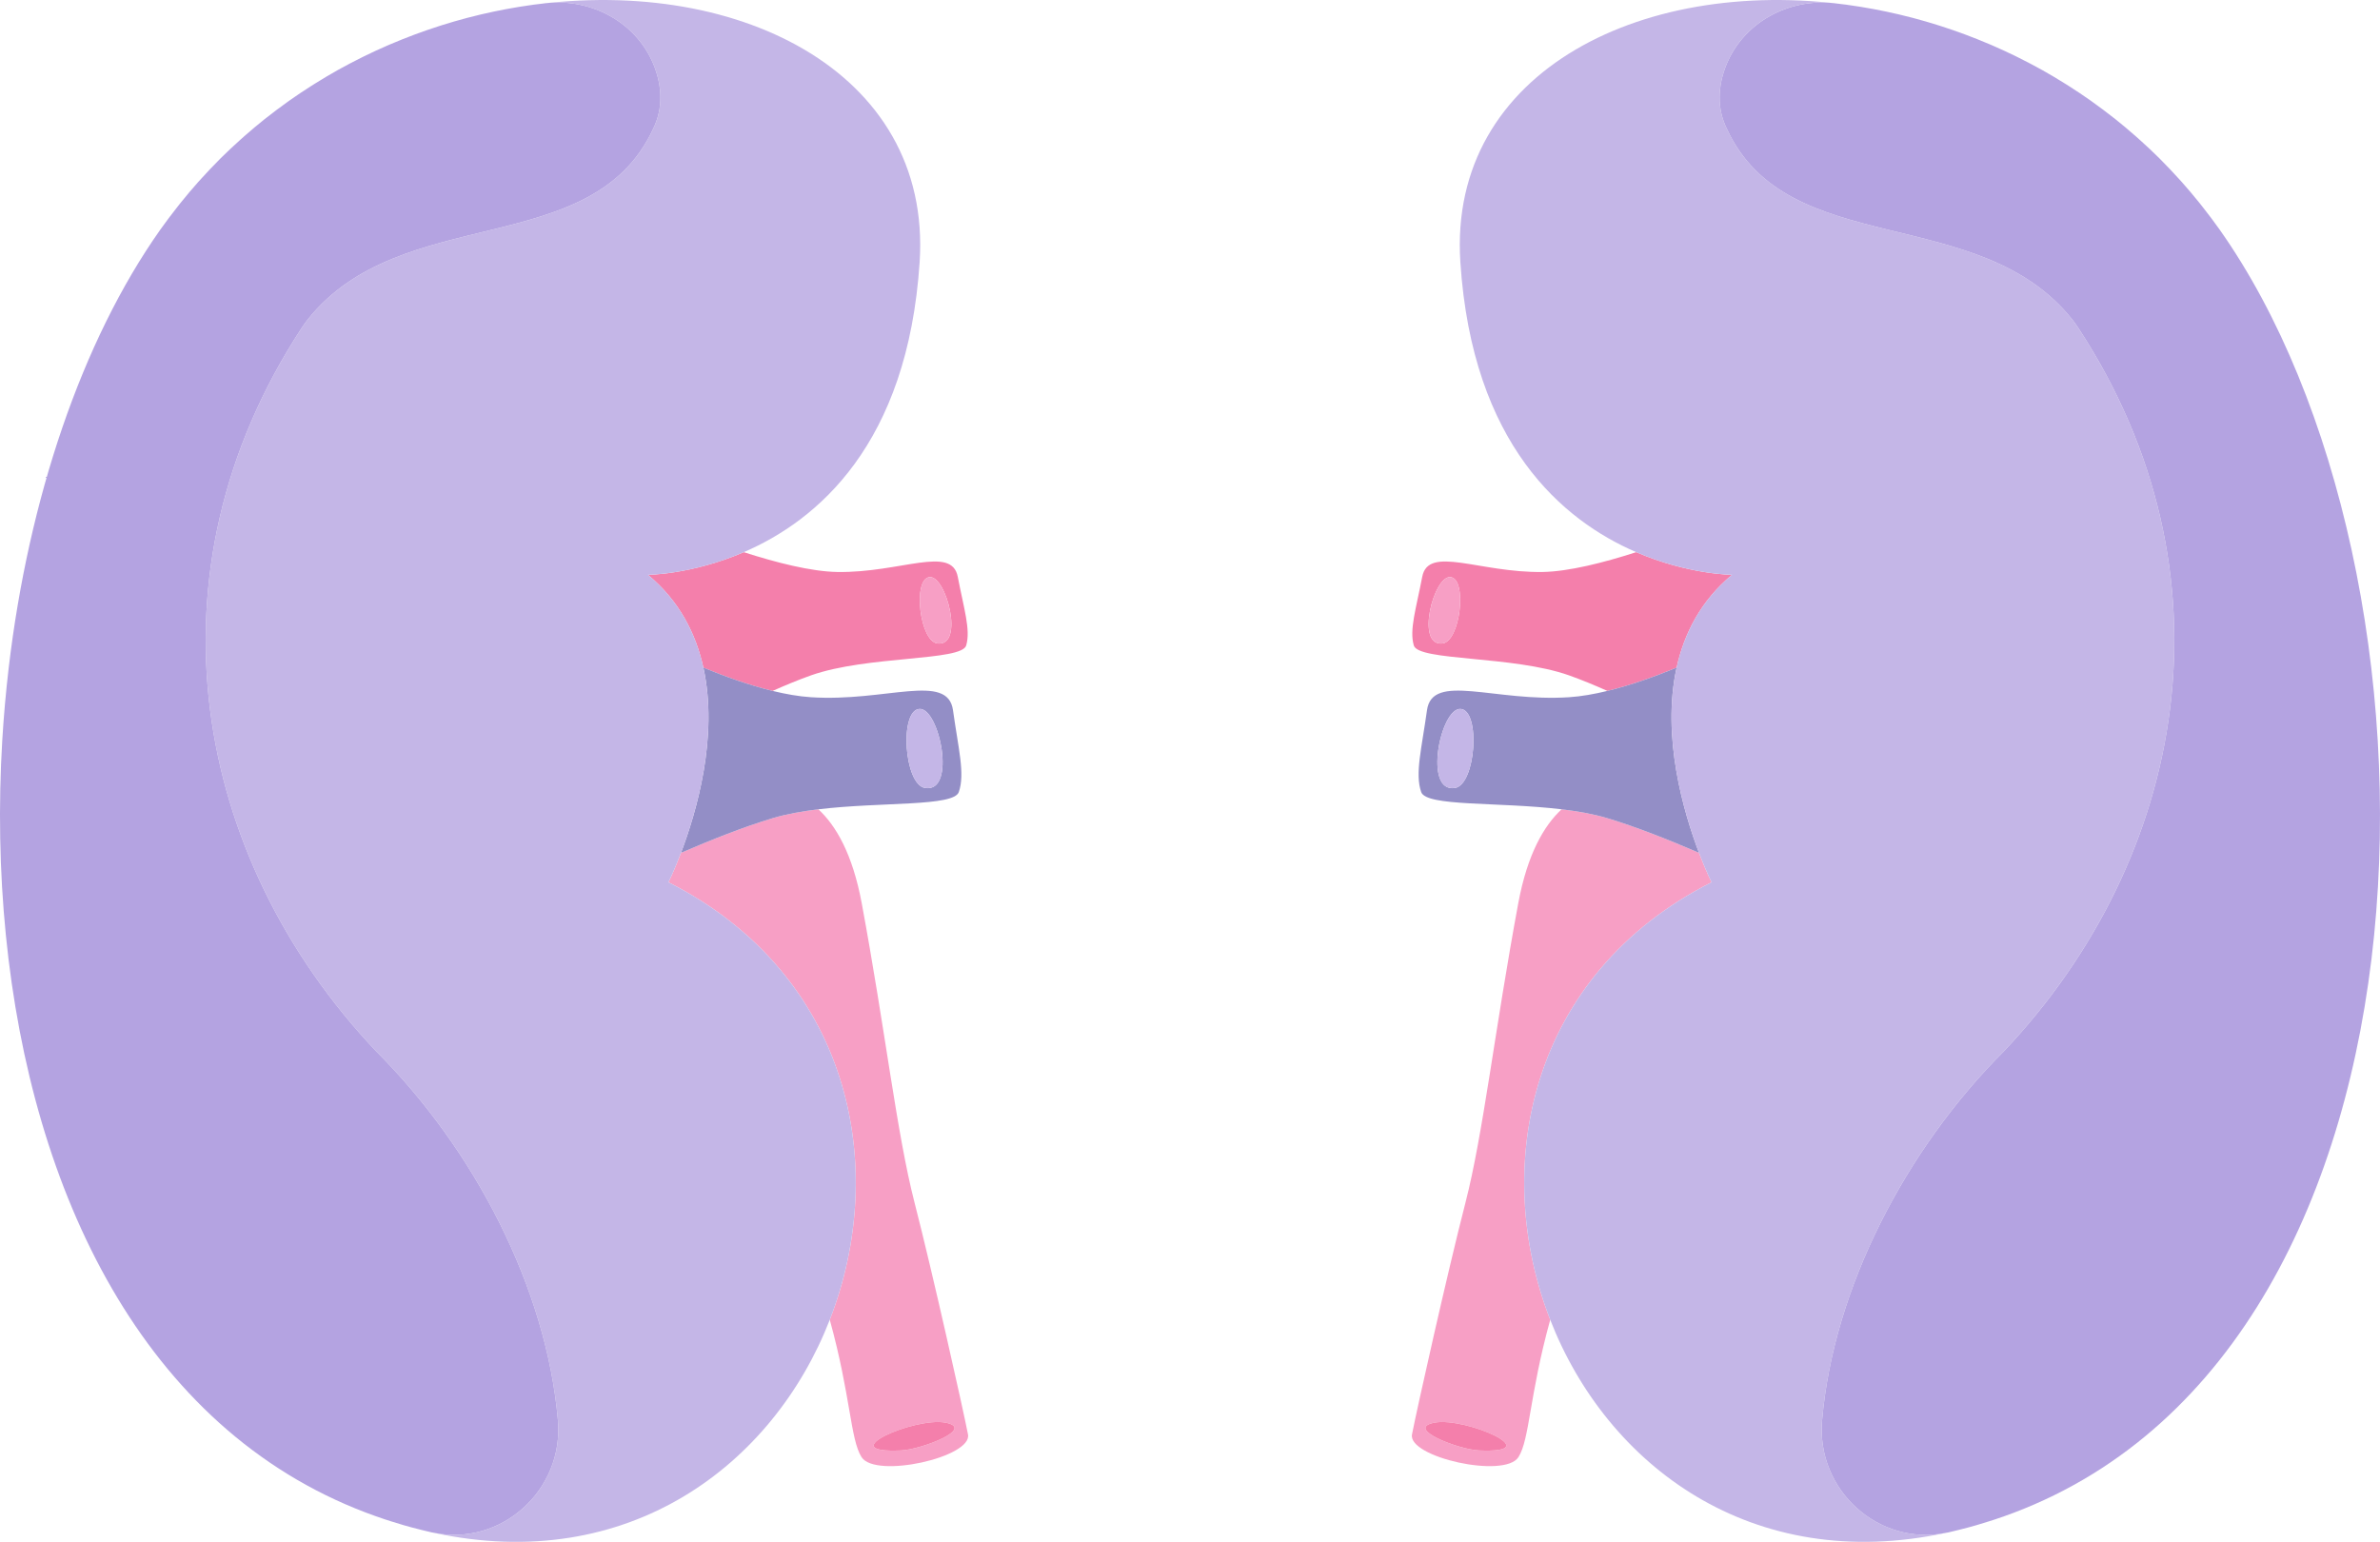 <?xml version="1.0" encoding="UTF-8" standalone="no"?>
<!-- Generator: Adobe Illustrator 16.0.3, SVG Export Plug-In . SVG Version: 6.00 Build 0)  -->

<svg
   xmlns:dc="http://purl.org/dc/elements/1.1/"
   xmlns:cc="http://creativecommons.org/ns#"
   xmlns:rdf="http://www.w3.org/1999/02/22-rdf-syntax-ns#"
   xmlns:svg="http://www.w3.org/2000/svg"
   xmlns="http://www.w3.org/2000/svg"
   xmlns:sodipodi="http://sodipodi.sourceforge.net/DTD/sodipodi-0.dtd"
   xmlns:inkscape="http://www.inkscape.org/namespaces/inkscape"
   version="1.1"
   id="Layer_1"
   x="0px"
   y="0px"
   width="1100.001"
   height="712.742"
   viewBox="0 0 1100.001 712.742"
   enable-background="new 0 0 1200 1200"
   xml:space="preserve"
   sodipodi:docname="rgo-humano-do-rim-by-Vexels.svg"
   inkscape:version="0.92.1 r15371"><defs
     id="defs111" /><sodipodi:namedview
     pagecolor="#ffffff"
     bordercolor="#666666"
     borderopacity="1"
     objecttolerance="10"
     gridtolerance="10"
     guidetolerance="10"
     inkscape:pageopacity="0"
     inkscape:pageshadow="2"
     inkscape:window-width="1680"
     inkscape:window-height="987"
     id="namedview109"
     showgrid="false"
     fit-margin-top="0"
     fit-margin-left="0"
     fit-margin-right="0"
     fit-margin-bottom="0"
     inkscape:zoom="0.19666667"
     inkscape:cx="549.99986"
     inkscape:cy="356.37095"
     inkscape:window-x="-8"
     inkscape:window-y="-8"
     inkscape:window-maximized="1"
     inkscape:current-layer="Layer_1" /><g
     id="g106"
     transform="translate(-50,-243.629)"><g
       id="g104"><path
         d="m 375.091,552.248 c 10.104,4.155 21.264,8.147 31.994,10.763 6.079,-2.699 12.135,-5.205 17.7,-7.178 26.043,-9.234 69.653,-6.53 71.775,-13.836 2.124,-7.307 -1.075,-16.979 -3.89,-31.729 -2.817,-14.753 -26.39,-1.797 -55.631,-2.236 -12.055,-0.182 -28.317,-4.338 -43.276,-9.159 -24.161,10.417 -44.282,10.455 -44.282,10.455 14.434,12.026 22.132,27.11 25.61,42.92 z m 104.453,-41.829 c 7.784,-0.96 16.34,32.056 3.781,30.66 -8.246,-0.917 -11.569,-29.699 -3.781,-30.66 z"
         id="path2"
         inkscape:connector-curvature="0"
         style="fill:#f47fab" /><path
         d="m 483.325,541.079 c 12.559,1.396 4.003,-31.62 -3.783,-30.66 -7.786,0.961 -4.463,29.743 3.783,30.66 z"
         id="path4"
         inkscape:connector-curvature="0"
         style="fill:#f79fc5" /><path
         d="m 472.729,799.719 c -8.23,-31.895 -13.593,-80.164 -24.452,-138.579 -4.24,-22.799 -11.93,-35.913 -20.032,-43.404 -7.42,0.892 -14.59,2.154 -20.937,4.044 -13.271,3.951 -28.915,10.189 -42.565,16.079 -3.215,8.451 -5.784,13.615 -5.784,13.615 84.22,42.686 102.126,131.431 74.55,202.233 9.713,35.11 9.479,55.318 14.695,63.502 6.41,10.05 51.214,0.014 49.196,-10.494 -2.02,-10.511 -16.445,-75.104 -24.671,-106.996 z m -6.186,114.384 c -32.724,1.518 6.211,-15.536 20.413,-12.849 14.2,2.684 -11.086,12.416 -20.413,12.849 z"
         id="path6"
         inkscape:connector-curvature="0"
         style="fill:#f79fc5" /><path
         d="m 486.954,901.254 c -14.2,-2.688 -53.135,14.366 -20.411,12.847 9.327,-0.431 34.613,-10.163 20.411,-12.847 z"
         id="path8"
         inkscape:connector-curvature="0"
         style="fill:#f47fab" /><path
         d="m 364.742,637.858 c 13.65,-5.89 29.295,-12.128 42.565,-16.079 6.347,-1.89 13.517,-3.152 20.937,-4.044 29.293,-3.52 62.541,-1.173 64.901,-7.973 2.956,-8.522 -0.242,-20.172 -2.68,-37.811 -2.436,-17.642 -31.14,-3.732 -65.74,-6.032 -5.553,-0.368 -11.528,-1.417 -17.641,-2.909 -10.73,-2.617 -21.891,-6.607 -31.994,-10.763 7.043,31.995 -3.241,66.926 -10.348,85.611 z m 110.17,-66.524 c 9.279,-0.666 17.4,38.952 2.614,36.535 -9.707,-1.587 -11.89,-35.872 -2.614,-36.535 z"
         id="path10"
         inkscape:connector-curvature="0"
         style="fill:#938ec6" /><path
         d="m 477.527,607.871 c 14.786,2.415 6.665,-37.201 -2.614,-36.537 -9.277,0.663 -7.094,34.948 2.614,36.537 z"
         id="path12"
         inkscape:connector-curvature="0"
         style="fill:#c4b6e7" /><path
         d="m 52.713,675.949 c -1.486,-14.856 -2.352,-29.865 -2.622,-44.914 0.272,15.049 1.138,30.06 2.622,44.914 z"
         id="path14"
         inkscape:connector-curvature="0"
         style="fill:#c4b6e7" /><path
         d="m 50.131,608.449 c 0.161,-7.527 0.466,-15.05 0.916,-22.552 -0.45,7.502 -0.755,15.025 -0.916,22.552 z"
         id="path16"
         inkscape:connector-curvature="0"
         style="fill:#c4b6e7" /><path
         d="m 248.778,951.815 c -1.236,-0.277 -2.484,-0.591 -3.73,-0.896 1.245,0.306 2.493,0.617 3.73,0.896 z"
         id="path18"
         inkscape:connector-curvature="0"
         style="fill:#c4b6e7" /><path
         d="m 133.558,337.289 c 2.626,-3.268 5.313,-6.449 8.062,-9.536 -2.748,3.087 -5.433,6.268 -8.062,9.536 z"
         id="path20"
         inkscape:connector-curvature="0"
         style="fill:#c4b6e7" /><path
         d="m 240.074,949.642 c -1.166,-0.316 -2.331,-0.642 -3.504,-0.981 1.173,0.339 2.339,0.664 3.504,0.981 z"
         id="path22"
         inkscape:connector-curvature="0"
         style="fill:#c4b6e7" /><path
         d="m 230.893,946.924 c -0.982,-0.313 -1.957,-0.612 -2.943,-0.941 0.986,0.33 1.96,0.627 2.943,0.941 z"
         id="path24"
         inkscape:connector-curvature="0"
         style="fill:#c4b6e7" /><path
         d="m 254.274,255.265 c 3.764,-1.183 7.536,-2.284 11.314,-3.284 -3.778,1.001 -7.548,2.1 -11.314,3.284 z"
         id="path26"
         inkscape:connector-curvature="0"
         style="fill:#c4b6e7" /><path
         d="m 143.124,326.103 c 2.671,-2.944 5.386,-5.817 8.16,-8.596 -2.774,2.779 -5.489,5.653 -8.16,8.596 z"
         id="path28"
         inkscape:connector-curvature="0"
         style="fill:#c4b6e7" /><path
         d="m 230.483,264.066 c 7.414,-3.166 14.908,-5.955 22.444,-8.369 -7.536,2.416 -15.028,5.204 -22.444,8.369 z"
         id="path30"
         inkscape:connector-curvature="0"
         style="fill:#c4b6e7" /><path
         d="m 266.369,251.782 c 7.77,-2.031 15.556,-3.675 23.311,-4.94 -7.755,1.266 -15.539,2.908 -23.311,4.94 z"
         id="path32"
         inkscape:connector-curvature="0"
         style="fill:#c4b6e7" /><path
         d="m 131.974,339.295 c -2.688,3.412 -5.331,6.886 -7.876,10.492 -36.432,51.571 -60.908,124.737 -70.071,202.533 9.164,-77.797 33.642,-150.963 70.071,-202.534 2.545,-3.605 5.188,-7.08 7.876,-10.491 z"
         id="path34"
         inkscape:connector-curvature="0"
         style="fill:#c4b6e7" /><path
         d="m 50.131,608.449 c -0.16,7.528 -0.173,15.062 -0.038,22.586 -0.136,-7.523 -0.122,-15.057 0.038,-22.586 z"
         id="path36"
         inkscape:connector-curvature="0"
         style="fill:#c4b6e7" /><path
         d="m 218.285,269.647 c 3.546,-1.738 7.117,-3.386 10.706,-4.946 -3.589,1.56 -7.16,3.207 -10.706,4.946 z"
         id="path38"
         inkscape:connector-curvature="0"
         style="fill:#c4b6e7" /><path
         d="m 173.423,297.841 c 3.004,-2.364 6.049,-4.649 9.128,-6.852 -3.079,2.205 -6.124,4.488 -9.128,6.852 z"
         id="path40"
         inkscape:connector-curvature="0"
         style="fill:#c4b6e7" /><path
         d="m 162.934,306.577 c 3.045,-2.681 6.132,-5.288 9.27,-7.79 -3.138,2.503 -6.224,5.109 -9.27,7.79 z"
         id="path42"
         inkscape:connector-curvature="0"
         style="fill:#c4b6e7" /><path
         d="m 152.077,316.695 c 2.943,-2.92 5.951,-5.726 8.999,-8.463 -3.047,2.738 -6.058,5.543 -8.999,8.463 z"
         id="path44"
         inkscape:connector-curvature="0"
         style="fill:#c4b6e7" /><path
         d="m 183.857,290.045 c 3.266,-2.306 6.579,-4.511 9.922,-6.639 -3.343,2.129 -6.655,4.333 -9.922,6.639 z"
         id="path46"
         inkscape:connector-curvature="0"
         style="fill:#c4b6e7" /><path
         d="m 195.629,282.243 c 3.424,-2.137 6.873,-4.206 10.359,-6.16 -3.487,1.955 -6.936,4.023 -10.359,6.16 z"
         id="path48"
         inkscape:connector-curvature="0"
         style="fill:#c4b6e7" /><path
         d="m 206.297,275.916 c 3.48,-1.942 6.995,-3.775 10.53,-5.538 -3.536,1.763 -7.05,3.596 -10.53,5.538 z"
         id="path50"
         inkscape:connector-curvature="0"
         style="fill:#c4b6e7" /><path
         d="m 358.958,651.472 c 0,0 2.569,-5.164 5.784,-13.615 7.106,-18.684 17.391,-53.614 10.349,-85.61 -3.479,-15.81 -11.174,-30.894 -25.607,-42.92 0,0 20.119,-0.038 44.28,-10.455 33.894,-14.613 75.75,-49.688 81.282,-134.059 5.837,-89.008 -86.532,-133.668 -184.286,-118.144 3.875,-0.615 7.74,-1.148 11.593,-1.576 20.911,-2.317 41.637,8.799 49.654,28.25 4.054,9.837 4.591,20.381 -0.155,29.872 -28.096,60.877 -116.356,33.82 -159.583,88.067 -1.02,1.282 -1.979,2.649 -2.874,4.019 -74.164,113.256 -50.245,244.869 34.527,334.353 45.062,45.062 78.66,109.161 83.942,170.576 2.766,32.153 -26.171,58.435 -57.659,51.883 90.172,19.638 157.172,-31.301 183.305,-98.405 27.574,-70.804 9.668,-159.551 -74.552,-202.236 z"
         id="path52"
         inkscape:connector-curvature="0"
         style="fill:#c4b6e7" /><path
         d="M 307.864,900.228 C 302.582,838.815 268.984,774.715 223.92,729.652 139.147,640.17 115.231,508.557 189.392,395.3 c 0.897,-1.37 1.854,-2.737 2.876,-4.018 43.225,-54.249 131.488,-27.19 159.583,-88.068 4.746,-9.491 4.209,-20.035 0.153,-29.872 -8.016,-19.452 -28.743,-30.568 -49.654,-28.25 -3.851,0.426 -7.716,0.959 -11.593,1.575 -0.358,0.057 -0.718,0.114 -1.079,0.173 -7.754,1.267 -15.541,2.91 -23.311,4.94 -0.262,0.068 -0.521,0.131 -0.781,0.2 -3.778,1 -7.55,2.1 -11.314,3.284 -0.449,0.142 -0.897,0.287 -1.346,0.432 -7.536,2.415 -15.03,5.205 -22.444,8.369 -0.498,0.213 -0.996,0.419 -1.492,0.635 -3.591,1.559 -7.162,3.207 -10.706,4.946 -0.488,0.239 -0.972,0.489 -1.458,0.731 -3.536,1.762 -7.05,3.596 -10.53,5.538 -0.102,0.057 -0.207,0.11 -0.309,0.167 -3.488,1.953 -6.935,4.023 -10.359,6.16 -0.618,0.386 -1.234,0.771 -1.85,1.165 -3.345,2.127 -6.656,4.333 -9.922,6.638 -0.439,0.309 -0.868,0.632 -1.305,0.944 -3.079,2.204 -6.125,4.488 -9.128,6.852 -0.404,0.319 -0.815,0.625 -1.219,0.946 -3.138,2.502 -6.225,5.108 -9.27,7.79 -0.625,0.547 -1.24,1.102 -1.858,1.655 -3.047,2.737 -6.058,5.543 -8.999,8.463 -0.268,0.266 -0.528,0.545 -0.793,0.812 -2.774,2.778 -5.489,5.652 -8.16,8.596 -0.5,0.551 -1.006,1.093 -1.502,1.65 -2.75,3.086 -5.437,6.269 -8.063,9.535 -0.533,0.662 -1.057,1.336 -1.583,2.005 -2.689,3.412 -5.331,6.886 -7.878,10.492 -36.43,51.573 -60.908,124.739 -70.071,202.535 -1.307,11.115 -2.306,22.324 -2.98,33.577 -0.449,7.502 -0.754,15.024 -0.916,22.552 -0.16,7.528 -0.173,15.062 -0.038,22.586 0.27,15.049 1.136,30.06 2.622,44.914 11.885,118.854 63.413,227.832 166.468,266.921 2.945,1.118 5.862,2.142 8.766,3.112 0.986,0.329 1.961,0.628 2.943,0.941 1.899,0.605 3.795,1.192 5.677,1.736 1.171,0.34 2.339,0.665 3.504,0.981 1.667,0.451 3.323,0.874 4.973,1.278 1.246,0.305 2.494,0.618 3.73,0.896 0.292,0.065 0.586,0.147 0.878,0.211 0.183,0.041 0.364,0.047 0.547,0.086 31.492,6.553 60.428,-19.728 57.663,-51.883 z"
         id="path54"
         inkscape:connector-curvature="0"
         style="fill:#b4a3e1" /><path
         d="m 850.518,509.327 c 0,0 -20.121,-0.038 -44.28,-10.455 -14.961,4.822 -31.224,8.978 -43.277,9.159 -29.24,0.439 -52.814,-12.517 -55.63,2.236 -2.814,14.751 -6.014,24.423 -3.892,31.729 2.124,7.306 45.733,4.603 71.775,13.836 5.565,1.973 11.623,4.479 17.7,7.178 10.732,-2.617 21.893,-6.607 31.994,-10.763 3.481,-15.809 11.178,-30.893 25.61,-42.92 z m -133.842,31.752 c -12.558,1.396 -4.005,-31.62 3.781,-30.66 7.786,0.961 4.463,29.743 -3.781,30.66 z"
         id="path56"
         inkscape:connector-curvature="0"
         style="fill:#f47fab" /><path
         d="m 720.457,510.419 c -7.786,-0.96 -16.339,32.056 -3.781,30.66 8.244,-0.917 11.567,-29.699 3.781,-30.66 z"
         id="path58"
         inkscape:connector-curvature="0"
         style="fill:#f79fc5" /><path
         d="m 841.041,651.472 c 0,0 -2.567,-5.164 -5.782,-13.615 -13.652,-5.888 -29.297,-12.128 -42.565,-16.079 -6.347,-1.888 -13.517,-3.15 -20.936,-4.042 -8.104,7.489 -15.795,20.604 -20.033,43.402 -10.86,58.415 -16.224,106.687 -24.45,138.579 -8.229,31.893 -22.652,96.487 -24.673,106.996 -2.02,10.508 42.786,20.544 49.194,10.494 5.217,-8.184 4.982,-28.392 14.695,-63.5 -27.574,-70.803 -9.668,-159.55 74.55,-202.235 z M 733.456,914.103 c -9.327,-0.433 -34.608,-10.164 -20.41,-12.849 14.199,-2.688 53.137,14.366 20.41,12.849 z"
         id="path60"
         inkscape:connector-curvature="0"
         style="fill:#f79fc5" /><path
         d="m 713.046,901.254 c -14.198,2.685 11.083,12.416 20.41,12.847 32.727,1.519 -6.211,-15.535 -20.41,-12.847 z"
         id="path62"
         inkscape:connector-curvature="0"
         style="fill:#f47fab" /><path
         d="m 835.259,637.858 c -7.108,-18.686 -17.393,-53.616 -10.351,-85.612 -10.104,4.157 -21.264,8.147 -31.994,10.765 -6.112,1.492 -12.087,2.541 -17.641,2.909 -34.603,2.3 -63.303,-11.609 -65.74,6.032 -2.438,17.639 -5.638,29.288 -2.679,37.811 2.362,6.8 35.606,4.453 64.901,7.973 7.419,0.892 14.591,2.154 20.936,4.044 13.271,3.949 28.916,10.189 42.568,16.078 z M 722.473,607.871 c -14.784,2.415 -6.663,-37.201 2.615,-36.537 9.277,0.663 7.093,34.948 -2.615,36.537 z"
         id="path64"
         inkscape:connector-curvature="0"
         style="fill:#938ec6" /><path
         d="m 725.088,571.334 c -9.278,-0.666 -17.399,38.952 -2.613,36.535 9.706,-1.587 11.89,-35.872 2.613,-36.535 z"
         id="path66"
         inkscape:connector-curvature="0"
         style="fill:#c4b6e7" /><path
         d="m 971.009,264.702 c 3.591,1.559 7.162,3.207 10.707,4.946 -3.547,-1.74 -7.114,-3.387 -10.707,-4.946 z"
         id="path68"
         inkscape:connector-curvature="0"
         style="fill:#c4b6e7" /><path
         d="m 983.173,270.378 c 3.535,1.762 7.052,3.596 10.53,5.538 -3.478,-1.942 -6.995,-3.775 -10.53,-5.538 z"
         id="path70"
         inkscape:connector-curvature="0"
         style="fill:#c4b6e7" /><path
         d="m 994.01,276.084 c 3.49,1.953 6.938,4.023 10.359,6.16 -3.421,-2.138 -6.869,-4.206 -10.359,-6.16 z"
         id="path72"
         inkscape:connector-curvature="0"
         style="fill:#c4b6e7" /><path
         d="m 954.946,950.922 c -1.24,0.303 -2.486,0.614 -3.717,0.894 1.234,-0.28 2.474,-0.589 3.717,-0.894 z"
         id="path74"
         inkscape:connector-curvature="0"
         style="fill:#c4b6e7" /><path
         d="m 972.05,945.982 c -0.984,0.329 -1.958,0.628 -2.937,0.939 0.979,-0.311 1.953,-0.608 2.937,-0.939 z"
         id="path76"
         inkscape:connector-curvature="0"
         style="fill:#c4b6e7" /><path
         d="m 963.426,948.662 c -1.17,0.338 -2.333,0.663 -3.494,0.978 1.161,-0.315 2.326,-0.64 3.494,-0.978 z"
         id="path78"
         inkscape:connector-curvature="0"
         style="fill:#c4b6e7" /><path
         d="m 934.414,251.982 c 3.777,1 7.55,2.1 11.312,3.284 -3.764,-1.185 -7.536,-2.284 -11.312,-3.284 z"
         id="path80"
         inkscape:connector-curvature="0"
         style="fill:#c4b6e7" /><path
         d="m 910.323,246.842 c 7.754,1.267 15.538,2.91 23.311,4.94 -7.775,-2.032 -15.558,-3.674 -23.311,-4.94 z"
         id="path82"
         inkscape:connector-curvature="0"
         style="fill:#c4b6e7" /><path
         d="m 947.074,255.698 c 7.534,2.415 15.028,5.205 22.442,8.369 -7.413,-3.166 -14.905,-5.954 -22.442,-8.369 z"
         id="path84"
         inkscape:connector-curvature="0"
         style="fill:#c4b6e7" /><path
         d="m 1048.734,317.526 c 2.764,2.769 5.471,5.631 8.131,8.565 -2.661,-2.934 -5.368,-5.795 -8.131,-8.565 z"
         id="path86"
         inkscape:connector-curvature="0"
         style="fill:#c4b6e7" /><path
         d="m 1038.924,308.233 c 3.048,2.735 6.056,5.54 8.992,8.457 -2.936,-2.918 -5.944,-5.722 -8.992,-8.457 z"
         id="path88"
         inkscape:connector-curvature="0"
         style="fill:#c4b6e7" /><path
         d="m 1058.386,327.761 c 2.744,3.082 5.426,6.257 8.05,9.518 -2.624,-3.26 -5.306,-6.437 -8.05,-9.518 z"
         id="path90"
         inkscape:connector-curvature="0"
         style="fill:#c4b6e7" /><path
         d="m 1068.036,339.307 c 2.685,3.408 5.325,6.878 7.868,10.48 -2.544,-3.602 -5.185,-7.073 -7.868,-10.48 z"
         id="path92"
         inkscape:connector-curvature="0"
         style="fill:#c4b6e7" /><path
         d="m 892.139,900.228 c 5.281,-61.413 38.88,-125.513 83.941,-170.576 84.772,-89.481 108.691,-221.095 34.527,-334.352 -0.897,-1.37 -1.853,-2.737 -2.874,-4.018 -43.226,-54.249 -131.488,-27.19 -159.586,-88.068 -4.744,-9.491 -4.209,-20.035 -0.153,-29.872 8.018,-19.452 28.743,-30.568 49.654,-28.25 3.853,0.426 7.719,0.959 11.593,1.575 -97.753,-15.524 -190.123,29.136 -184.286,118.143 5.532,84.373 47.389,119.447 81.282,134.06 24.159,10.417 44.28,10.455 44.28,10.455 -14.432,12.026 -22.129,27.11 -25.607,42.921 -7.044,31.994 3.24,66.925 10.349,85.61 3.215,8.451 5.784,13.615 5.784,13.615 -84.22,42.686 -102.126,131.431 -74.55,202.233 26.134,67.103 93.132,118.041 183.302,98.405 -31.49,6.553 -60.423,-19.726 -57.656,-51.881 z"
         id="path94"
         inkscape:connector-curvature="0"
         style="fill:#c4b6e7" /><path
         d="m 1006.224,283.408 c 3.341,2.126 6.651,4.331 9.919,6.636 -3.268,-2.305 -6.578,-4.51 -9.919,-6.636 z"
         id="path96"
         inkscape:connector-curvature="0"
         style="fill:#c4b6e7" /><path
         d="m 1017.452,290.993 c 3.079,2.203 6.122,4.485 9.125,6.848 -3.003,-2.363 -6.046,-4.645 -9.125,-6.848 z"
         id="path98"
         inkscape:connector-curvature="0"
         style="fill:#c4b6e7" /><path
         d="m 1027.797,298.788 c 3.139,2.502 6.226,5.108 9.271,7.79 -3.045,-2.682 -6.132,-5.288 -9.271,-7.79 z"
         id="path100"
         inkscape:connector-curvature="0"
         style="fill:#c4b6e7" /><path
         d="m 1075.905,349.787 c -2.545,-3.602 -5.186,-7.072 -7.868,-10.48 -0.532,-0.676 -1.063,-1.358 -1.601,-2.028 -2.624,-3.261 -5.306,-6.438 -8.05,-9.518 -0.502,-0.564 -1.014,-1.111 -1.521,-1.669 -2.66,-2.933 -5.367,-5.797 -8.131,-8.566 -0.273,-0.275 -0.539,-0.562 -0.815,-0.835 -2.938,-2.918 -5.946,-5.722 -8.992,-8.457 -0.618,-0.555 -1.236,-1.107 -1.858,-1.656 -3.045,-2.681 -6.13,-5.289 -9.271,-7.79 -0.403,-0.322 -0.812,-0.628 -1.218,-0.946 -3.005,-2.363 -6.046,-4.646 -9.125,-6.848 -0.438,-0.314 -0.872,-0.639 -1.312,-0.949 -3.266,-2.304 -6.576,-4.51 -9.919,-6.637 -0.616,-0.392 -1.234,-0.777 -1.853,-1.164 -3.422,-2.137 -6.871,-4.206 -10.359,-6.16 -0.103,-0.057 -0.204,-0.11 -0.307,-0.167 -3.479,-1.942 -6.995,-3.775 -10.53,-5.538 -0.486,-0.242 -0.971,-0.492 -1.457,-0.731 -3.547,-1.738 -7.118,-3.386 -10.707,-4.946 -0.496,-0.216 -0.994,-0.423 -1.492,-0.635 -7.414,-3.165 -14.908,-5.955 -22.442,-8.369 -0.451,-0.145 -0.899,-0.292 -1.349,-0.432 -3.764,-1.183 -7.536,-2.284 -11.313,-3.284 -0.26,-0.069 -0.52,-0.132 -0.781,-0.2 -7.772,-2.031 -15.557,-3.676 -23.311,-4.94 -0.36,-0.059 -0.719,-0.117 -1.079,-0.174 -3.874,-0.614 -7.74,-1.147 -11.593,-1.575 -20.911,-2.317 -41.637,8.799 -49.654,28.25 -4.056,9.837 -4.591,20.381 0.153,29.872 28.096,60.877 116.358,33.82 159.586,88.067 1.02,1.282 1.977,2.649 2.874,4.018 74.162,113.256 50.245,244.87 -34.527,334.354 -45.062,45.062 -78.662,109.161 -83.943,170.576 -2.765,32.153 26.168,58.433 57.656,51.883 0.186,-0.037 0.368,-0.045 0.553,-0.086 0.292,-0.063 0.589,-0.146 0.881,-0.211 1.234,-0.277 2.477,-0.591 3.719,-0.894 1.653,-0.406 3.314,-0.829 4.984,-1.282 1.161,-0.314 2.326,-0.64 3.496,-0.978 1.884,-0.546 3.781,-1.133 5.686,-1.738 0.98,-0.313 1.954,-0.61 2.938,-0.939 2.902,-0.973 5.823,-1.996 8.767,-3.112 206.108,-78.183 206.108,-435.915 95.085,-593.086 z"
         id="path102"
         inkscape:connector-curvature="0"
         style="fill:#b4a3e1" /></g></g></svg>